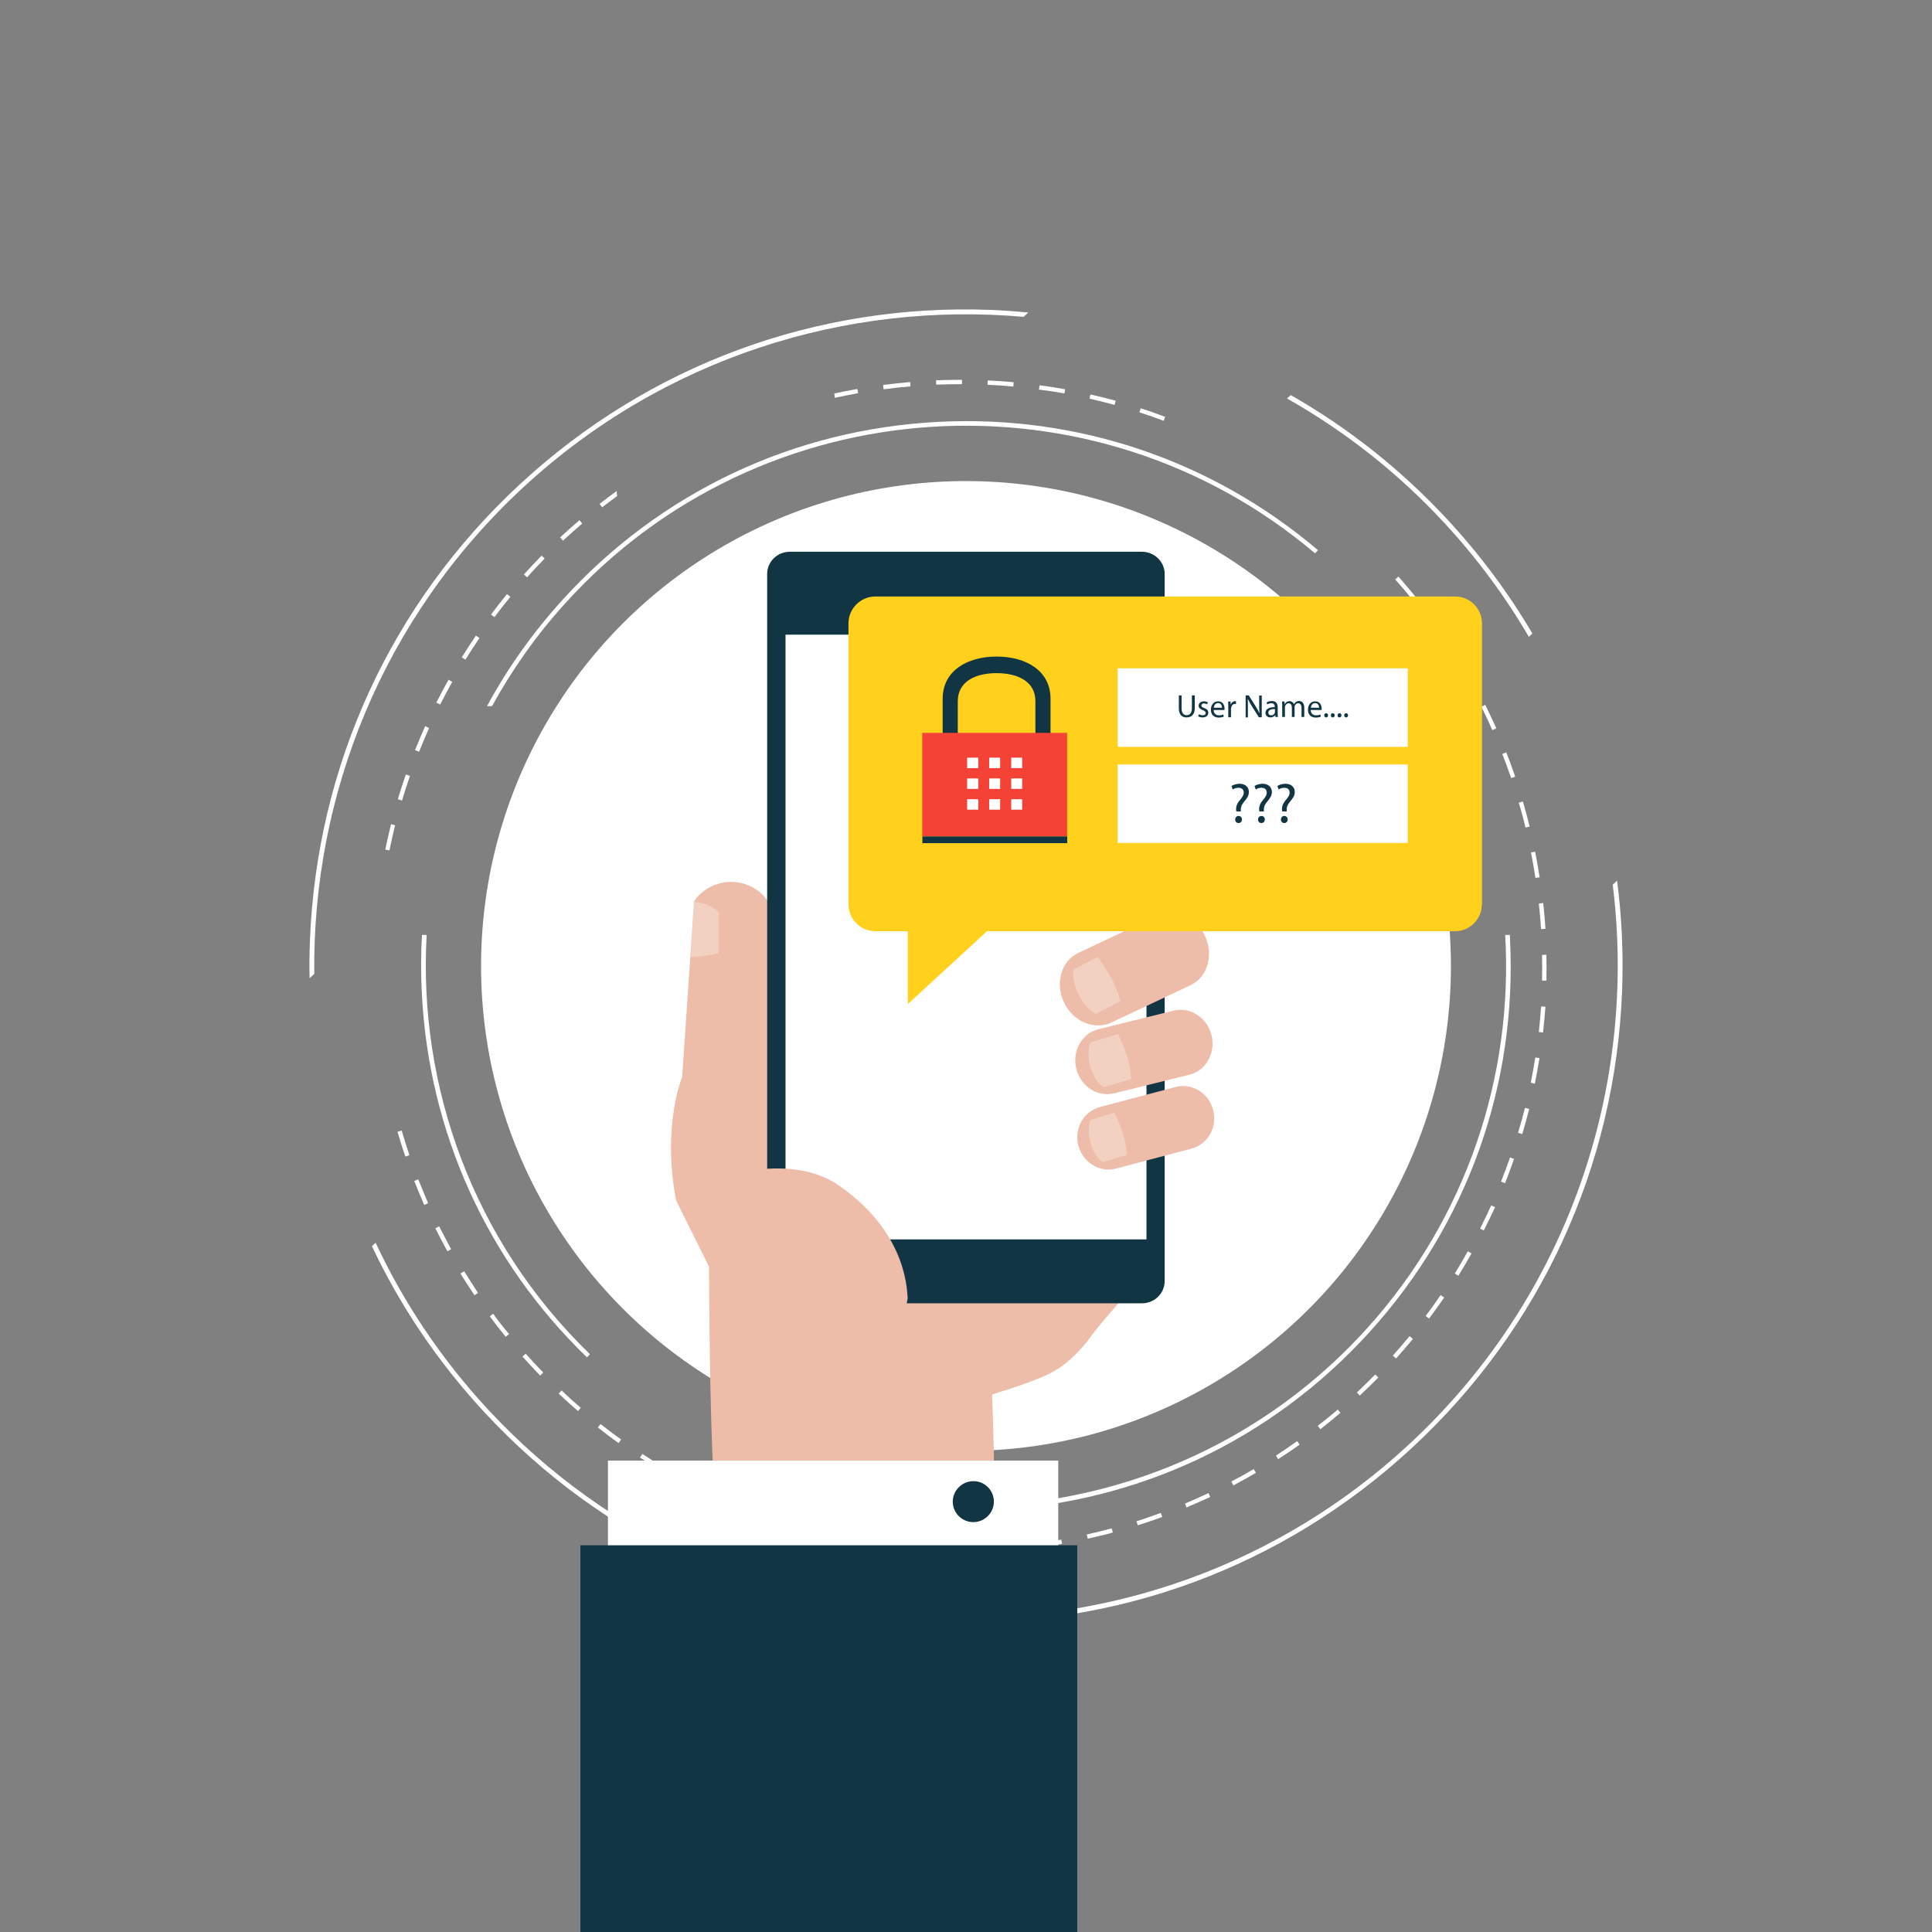<?xml version="1.0" encoding="utf-8"?>
<!-- Generator: Adobe Illustrator 18.0.0, SVG Export Plug-In . SVG Version: 6.00 Build 0)  -->
<!DOCTYPE svg PUBLIC "-//W3C//DTD SVG 1.1//EN" "http://www.w3.org/Graphics/SVG/1.1/DTD/svg11.dtd">
<svg version="1.1" id="Layer_1" xmlns="http://www.w3.org/2000/svg" xmlns:xlink="http://www.w3.org/1999/xlink" x="0px" y="0px"
	 viewBox="0 0 1200 1200" enable-background="new 0 0 1200 1200" xml:space="preserve">
<rect x="0" y="0" width="1200" height="1200" fill="#808080" stroke="none"/>
<circle fill="#FFFFFF" cx="600" cy="600" r="301.2"/>
<g>
	<g>
		<path fill="#FFFFFF" d="M195.2,604.9c-1.3-110.5,42.3-221.1,129.6-302c87.3-80.8,200.9-115.8,311-106.1l2.9-2.7
			c-7.7-0.7-15.4-1.3-23.1-1.6c-108.8-4.2-212.8,34.3-292.7,108.3c-79.9,74-126.2,174.7-130.4,283.6c-0.3,7.8-0.4,15.5-0.2,23.2
			L195.2,604.9z"/>
		<path fill="#FFFFFF" d="M949.6,395.5l2.2-2c-14.8-25.1-32.4-48.8-52.6-70.6c-28.8-31.1-61.7-57.1-97.5-77.5l-2.3,2.1
			c35.5,20.1,68.6,45.8,97.7,77.3C917.5,346.8,935,370.6,949.6,395.5z"/>
		<path fill="#FFFFFF" d="M1001.7,549.5c15.5,125-27.2,255.6-126.5,347.6c-163.8,151.8-420.6,141.9-572.3-21.9
			c-29.2-31.5-52.3-66.4-69.6-103.3L231,774c17.6,37.3,41,72,69.8,103.1c74,79.9,174.7,126.2,283.6,130.4
			c108.8,4.2,212.8-34.3,292.7-108.3c79.9-74,126.2-174.7,130.4-283.6c0.9-23.1-0.2-46.1-3.1-68.6L1001.7,549.5z"/>
	</g>
	<g>
		<path fill="#FFFFFF" d="M305.6,438.6c12.4-22.6,27.5-44.1,45.6-64c121.7-134.4,328.3-147.2,465.6-30.9l1.8-2
			c-65.7-55.7-148.8-84-235.3-79.7c-90.3,4.5-173.4,43.8-234.1,110.8c-18.4,20.3-34,42.3-46.7,65.8H305.6z"/>
		<path fill="#FFFFFF" d="M265,580.7h-2.9c-0.7,11.9-0.7,24-0.1,36.1c4.3,86.5,40.6,166.4,102.6,226.3l1.8-2
			C293.9,770.9,259.7,675,265,580.7z"/>
		<path fill="#FFFFFF" d="M897.6,438.6c-3.4-6.3-7-12.4-10.8-18.5l-2,2.2c3.3,5.4,6.5,10.8,9.5,16.3H897.6z"/>
		<path fill="#FFFFFF" d="M937.8,580.7h-2.9c5,86.7-23.3,175.3-86.1,244.7C745.9,938.9,582.4,965.6,451.3,901l-2,2.2
			c51.3,25.6,108.5,37.7,167.4,34.8c90.3-4.5,173.4-43.8,234.1-110.8c60.7-67,91.6-153.6,87.1-243.9
			C937.9,582.4,937.8,581.5,937.8,580.7z"/>
	</g>
	<g>
		<path fill="#FFFFFF" d="M737,936.3c4.9-2.1,9.9-4.3,14.7-6.5l-1.1-2.4c-4.8,2.3-9.7,4.4-14.6,6.5L737,936.3z"/>
		<path fill="#FFFFFF" d="M306.3,816l-2.1,1.6c3.2,4.3,6.5,8.6,9.9,12.7l2.1-1.7C312.7,824.5,309.4,820.3,306.3,816z"/>
		<path fill="#FFFFFF" d="M288.3,789.6l-2.3,1.4c2.8,4.5,5.7,9.1,8.7,13.5l2.2-1.5C294,798.6,291.1,794.1,288.3,789.6z"/>
		<path fill="#FFFFFF" d="M249.5,702.2l-2.6,0.8c1.5,5.1,3.1,10.3,4.9,15.4l2.5-0.9C252.6,712.5,251,707.3,249.5,702.2z"/>
		<path fill="#FFFFFF" d="M348.8,863.6l-1.8,2c3.9,3.7,7.9,7.3,12,10.8l1.7-2C356.6,870.9,352.6,867.3,348.8,863.6z"/>
		<path fill="#FFFFFF" d="M272.8,761.7l-2.4,1.2c2.4,4.8,4.9,9.6,7.5,14.3l2.3-1.3C277.7,771.2,275.2,766.5,272.8,761.7z"/>
		<path fill="#FFFFFF" d="M259.8,732.5l-2.5,1c2,5,4,10,6.2,14.9l2.4-1.1C263.8,742.4,261.8,737.4,259.8,732.5z"/>
		<path fill="#FFFFFF" d="M706.7,947.4c5.1-1.6,10.2-3.4,15.2-5.2l-0.9-2.5c-5,1.8-10.1,3.6-15.1,5.2L706.7,947.4z"/>
		<path fill="#FFFFFF" d="M643.5,958.6l0.3,2.7c5.3-0.7,10.7-1.5,15.9-2.4l-0.5-2.6C654.1,957.1,648.8,958,643.5,958.6z"/>
		<path fill="#FFFFFF" d="M675,953.1l0.6,2.6c5.2-1.2,10.5-2.4,15.6-3.8l-0.7-2.6C685.4,950.7,680.2,951.9,675,953.1z"/>
		<path fill="#FFFFFF" d="M373,884.5l-1.7,2.1c4.2,3.3,8.5,6.6,12.9,9.7l1.6-2.2C381.5,891,377.2,887.8,373,884.5z"/>
		<path fill="#FFFFFF" d="M399,903.1l-1.5,2.2c4.5,2.9,9.1,5.8,13.7,8.5l1.4-2.3C408,908.9,403.5,906,399,903.1z"/>
		<path fill="#FFFFFF" d="M465.5,937.2c-3.4-1.3-6.7-2.7-10-4.1l-1,2.5c3.8,1.6,7.6,3.1,11.5,4.6L465.5,937.2z"/>
		<path fill="#FFFFFF" d="M426.6,919.4l-1.3,2.4c4.7,2.5,9.6,5,14.4,7.3l1.2-2.4C436.1,924.3,431.2,921.9,426.6,919.4z"/>
		<path fill="#FFFFFF" d="M326.5,840.8l-2,1.8c3.6,4,7.3,7.9,11,11.8l1.9-1.9C333.7,848.7,330,844.7,326.5,840.8z"/>
		<path fill="#FFFFFF" d="M317,370.7l-2.1-1.7c-3.4,4.1-6.7,8.4-9.9,12.7l2.1,1.6C310.3,379.1,313.6,374.8,317,370.7z"/>
		<path fill="#FFFFFF" d="M359.9,323.1c-4.1,3.5-8.1,7.1-12,10.7l1.8,2c3.9-3.6,7.9-7.2,11.9-10.6L359.9,323.1z"/>
		<path fill="#FFFFFF" d="M336.4,345.1c-3.7,3.8-7.4,7.8-11,11.7l2,1.8c3.5-4,7.2-7.9,10.9-11.7L336.4,345.1z"/>
		<path fill="#FFFFFF" d="M383,305c-3.6,2.6-7.1,5.2-10.6,8l1.6,2.1c3.1-2.4,6.2-4.7,9.3-7L383,305z"/>
		<path fill="#FFFFFF" d="M533,244.2l-0.5-2.6c-4.7,0.8-9.5,1.8-14.3,2.8l0.3,2.7C523.4,246,528.2,245.1,533,244.2z"/>
		<path fill="#FFFFFF" d="M611.8,961.4l0.3,2.7c5.2-0.2,10.5-0.6,15.7-1l-0.2-2.7C622.4,960.8,617.1,961.2,611.8,961.4z"/>
		<path fill="#FFFFFF" d="M295.6,394.8c-3,4.4-6,9-8.8,13.5l2.3,1.4c2.8-4.5,5.7-9,8.7-13.4L295.6,394.8z"/>
		<path fill="#FFFFFF" d="M278.6,422.2c-2.6,4.7-5.2,9.4-7.6,14.2l2.4,1.2c2.4-4.7,4.9-9.5,7.5-14.1L278.6,422.2z"/>
		<path fill="#FFFFFF" d="M242.9,511.9c-1.3,5.2-2.5,10.5-3.6,15.8l2.6,0.5c1.1-5.2,2.2-10.5,3.5-15.6L242.9,511.9z"/>
		<path fill="#FFFFFF" d="M264.1,451c-2.2,4.9-4.3,9.9-6.3,14.9l2.5,1c2-4.9,4.1-9.9,6.2-14.7L264.1,451z"/>
		<path fill="#FFFFFF" d="M252.1,481c-1.8,5.1-3.4,10.2-5,15.4l2.6,0.8c1.5-5.1,3.2-10.2,4.9-15.2L252.1,481z"/>
		<path fill="#FFFFFF" d="M945.5,704.4c1.5-5.1,3-10.4,4.3-15.6l-2.6-0.7c-1.3,5.1-2.7,10.3-4.3,15.5L945.5,704.4z"/>
		<path fill="#FFFFFF" d="M926.9,453.5l2.5-1.1c-2.2-4.9-4.5-9.8-6.9-14.6l-2.4,1.2C922.5,443.8,924.8,448.6,926.9,453.5z"/>
		<path fill="#FFFFFF" d="M876.9,372.1l2.1-1.7c-3.4-4.1-6.9-8.3-10.4-12.3l-2,1.8C870.1,363.8,873.6,367.9,876.9,372.1z"/>
		<path fill="#FFFFFF" d="M766.1,922.6c4.7-2.5,9.4-5.1,14-7.8l-1.4-2.3c-4.6,2.7-9.3,5.3-13.9,7.7L766.1,922.6z"/>
		<path fill="#FFFFFF" d="M896,397.7l2.2-1.5c-3-4.4-6.1-8.8-9.3-13.1l-2.2,1.6C889.9,388.9,893,393.3,896,397.7z"/>
		<path fill="#FFFFFF" d="M597.5,238.6l0-2.7c-5.3,0-10.8,0.1-16.1,0.3l0.1,2.7C586.8,238.7,592.2,238.6,597.5,238.6z"/>
		<path fill="#FFFFFF" d="M548.8,241.8l0.8-0.1c5.3-0.7,10.6-1.3,15.9-1.7l-0.2-2.7c-5.3,0.5-10.7,1-16,1.7l-0.8,0.1L548.8,241.8z"
			/>
		<path fill="#FFFFFF" d="M629.4,240.1l0.2-2.7c-5.3-0.5-10.7-0.9-16.1-1.1l-0.1,2.7C618.8,239.2,624.1,239.6,629.4,240.1z"/>
		<path fill="#FFFFFF" d="M722.8,261.4l0.9-2.5c-5-1.9-10.2-3.7-15.2-5.3l-0.8,2.5C712.7,257.7,717.8,259.5,722.8,261.4z"/>
		<path fill="#FFFFFF" d="M692.3,251.5l0.7-2.6c-5.2-1.4-10.4-2.7-15.7-3.9l-0.6,2.6C682,248.8,687.2,250.1,692.3,251.5z"/>
		<path fill="#FFFFFF" d="M661.1,244.4l0.5-2.6c-5.3-1-10.6-1.8-15.9-2.5l-0.4,2.7C650.5,242.6,655.9,243.4,661.1,244.4z"/>
		<path fill="#FFFFFF" d="M912.7,424.9l2.3-1.3c-2.6-4.7-5.3-9.3-8.1-13.9l-2.3,1.4C907.4,415.6,910.1,420.2,912.7,424.9z"/>
		<path fill="#FFFFFF" d="M867.1,843.8c3.6-4,7.1-8.1,10.5-12.2l-2.1-1.7c-3.4,4.1-6.9,8.2-10.4,12.1L867.1,843.8z"/>
		<path fill="#FFFFFF" d="M887.6,819c3.2-4.3,6.4-8.7,9.4-13.1l-2.2-1.5c-3,4.4-6.1,8.8-9.3,13L887.6,819z"/>
		<path fill="#FFFFFF" d="M905.8,792.4c2.8-4.5,5.6-9.2,8.2-13.9l-2.3-1.3c-2.6,4.6-5.3,9.3-8.1,13.8L905.8,792.4z"/>
		<path fill="#FFFFFF" d="M793.9,906.3c4.5-2.9,9-5.9,13.3-9l-1.5-2.2c-4.3,3.1-8.8,6.1-13.2,9L793.9,906.3z"/>
		<path fill="#FFFFFF" d="M921.6,764.3c2.4-4.8,4.8-9.7,7-14.5l-2.4-1.1c-2.2,4.8-4.5,9.7-6.9,14.4L921.6,764.3z"/>
		<path fill="#FFFFFF" d="M820.1,887.7c4.2-3.3,8.4-6.7,12.5-10.2l-1.7-2c-4,3.5-8.2,6.8-12.4,10.1L820.1,887.7z"/>
		<path fill="#FFFFFF" d="M844.6,866.8c3.9-3.7,7.8-7.4,11.5-11.2l-1.9-1.9c-3.7,3.8-7.6,7.5-11.4,11.2L844.6,866.8z"/>
		<path fill="#FFFFFF" d="M953.7,545.3l2.6-0.4c-0.8-5.3-1.8-10.6-2.8-15.9l-2.6,0.5C952,534.8,952.9,540.1,953.7,545.3z"/>
		<path fill="#FFFFFF" d="M934.8,734.9c2-5,3.9-10.1,5.6-15.1l-2.5-0.9c-1.7,5-3.6,10.1-5.6,15L934.8,734.9z"/>
		<path fill="#FFFFFF" d="M938.6,483.3l2.5-0.9c-1.7-5.1-3.6-10.2-5.5-15.1l-2.5,1C935,473.2,936.9,478.2,938.6,483.3z"/>
		<path fill="#FFFFFF" d="M947.5,514l2.6-0.6c-1.3-5.2-2.7-10.4-4.2-15.6l-2.6,0.8C944.9,503.6,946.3,508.8,947.5,514z"/>
		<path fill="#FFFFFF" d="M959.9,576.9c-0.3-5.3-0.8-10.7-1.4-16l-2.7,0.3c0.6,5.3,1,10.7,1.4,15.9L959.9,576.9z"/>
		<path fill="#FFFFFF" d="M953.3,673.1c1.1-5.2,2-10.6,2.9-15.9l-2.6-0.4c-0.8,5.2-1.8,10.5-2.8,15.7L953.3,673.1z"/>
		<path fill="#FFFFFF" d="M958.4,641.3c0.6-5.3,1.1-10.7,1.5-16l-2.7-0.2c-0.4,5.3-0.8,10.7-1.4,15.9L958.4,641.3z"/>
		<path fill="#FFFFFF" d="M960.5,609.1c0.1-5.3,0.1-10.8,0-16.1l-2.7,0.1c0.1,5.3,0.1,10.7,0,16L960.5,609.1z"/>
	</g>
</g>
<path fill="#EDBDA9" d="M702.1,793.2c-13.2-22.5-50.2-27.4-30.7-41.7c-0.6,0.4,7.5-6.6,9.4-8.8c0.8-0.9,1.4-1.6,1.9-2.1
	c0.3-0.5,0.6-1.2,1.1-2c0.8-1.4,3.9-9.4,3-6.1c0.8-2.6,1.6-5.2,2.1-7.9c0.2-1.4,0.4-2.3,0.5-2.9c0.1-1.6,0.3-3.1,0.4-4.7
	c0.2-4.2,0.4-8.4,0.5-12.6c0.1-9.2,0-18.5,0-27.7c0-12.2,4-21.8,10.3-28.8c-11.4-7.4-23.8-8.3-28.2-2l-1.6,2.3l-7,9.9l-0.4,0.6
	l-5.2-3.7l6.9-9.8l7-9.9l5.6-8c4.7-6.6-1.1-18.8-12.9-27.1c-11.8-8.3-25.2-9.7-29.9-3.1l-5.6,8l-7,9.9l-6.9,9.8l-5.2-3.7l31.5-44.6
	l0,0c0.3-0.4,0.5-0.7,0.8-1l41.4-58.7c7.6-10.7,4.1-26.2-7.7-34.5c-11.8-8.3-27.5-6.4-35.1,4.3l-41.4,58.7c-0.3,0.4-0.5,0.7-0.7,1.1
	l-0.1,0L508,675.5l-24.1,47.1l-6.8-130.5c3.7-15.4,5.9-30.3-6.8-39.2c-12.7-9-30.3-5.9-39.2,6.8L423.7,669c0,0-12.6,29.8-3.8,76.5
	l20.5,41.3c0.9,237.8,14.7,156.3,0.9,175.5l173.9,19.7c4.9-19.7,1-115.9,1-115.9c7-2.2,26.8-8.2,36.8-13.5
	c4.8-2.5,12.6-7.5,22.1-19.2C692.3,809.7,706.5,800.6,702.1,793.2z"/>
<path fill="#EDBDA9" d="M761.7,444.4c-11.8-8.3-27.5-6.4-35.1,4.3l-41.4,58.7c-0.3,0.4-0.5,0.7-0.7,1.1l-0.1,0l-91.1,129.2l-0.4-0.3
	c0.1,0.5,0.2,1,0.2,1.5c3.1,19.1,4.5,41.3,11.2,59.7c0,0,0,0,0.1,0.1c0.1,0,0.2,0.1,0.3,0.1c0.1-0.8,1.2,0.2,1.8,1
	c0.1,0.1,0.3,0.1,0.4,0.2c0.3,0.1,0.7,0.2,1.1,0.3c2.5,0.8,5.1,1.6,7.6,2.2c0.2,0,0.4,0.1,0.6,0.1c0,0,0,0,0-0.1
	c2.8-3.8,5.6-7.7,8.3-11.6c17-24.2,32.6-49.2,47.5-74.6c7.4-12.6,18.6-19.3,30.4-21c-0.4-3.4-0.4-6.9-0.1-10.3l-1.3,1.9l-5.2-3.7
	l12.9-18.3c1.3-2.3,2.8-4.4,4.5-6.4l14.1-19.9l0,0c0.3-0.4,0.5-0.7,0.8-1l41.4-58.7C776.9,468.2,773.5,452.8,761.7,444.4z"/>
<path fill-rule="evenodd" clip-rule="evenodd" fill="#123544" d="M723.4,795.7c0,7.6-6.3,13.8-14.1,13.8H490.6
	c-7.7,0-14.1-6.2-14.1-13.8V356.5c0-7.6,6.3-13.8,14.1-13.8h218.7c7.7,0,14.1,6.2,14.1,13.8V795.7z"/>
<polygon fill-rule="evenodd" clip-rule="evenodd" fill="#FFFFFF" points="700.9,394.2 695,394.2 683.7,394.2 670.9,394.2
	660.1,394.2 659.4,394.2 645,394.2 608.9,394.2 596.3,394.2 583.5,394.2 571.4,394.2 553.4,394.2 542.2,394.2 506.9,394.2
	505.6,394.2 494.4,394.2 487.9,394.2 487.9,444 487.9,444 487.9,457.4 487.9,457.4 487.9,494.4 487.9,494.4 487.9,539.2
	487.9,539.2 487.9,550.3 487.9,550.3 487.9,661.5 487.9,661.5 487.9,671.5 487.9,671.5 487.9,722.9 487.9,722.9 487.9,736.3
	487.9,736.3 487.9,769.8 488.7,769.8 500.3,769.8 525.9,769.8 540.6,769.8 540.6,769.8 542.2,769.8 551.7,769.8 553.4,769.8
	564.5,769.8 566.1,769.8 575.9,769.8 610.1,769.8 610.7,769.8 622.9,769.8 653.2,769.8 665.6,769.8 668.4,769.8 683.3,769.8
	712.1,769.8 712.1,739.1 712.1,718.6 712.1,713.7 712.1,707.5 712.1,695.4 712.1,690.2 712.1,676.5 712.1,550.3 712.1,539.2
	712.1,510 712.1,494.4 712.1,428.2 712.1,415.8 712.1,394.2 "/>
<g>
	<rect x="377.6" y="907.2" fill="#FFFFFF" width="279.7" height="292.8"/>
	<path fill="#123544" d="M603.8,945.4c7,0.4,13.1-5,13.5-12c0.4-7-5-13.1-12-13.4c-7-0.4-13.1,5-13.5,12
		C591.4,939,596.8,945,603.8,945.4z"/>
	<rect x="360.5" y="959.8" fill="#123544" width="308.6" height="240.2"/>
</g>
<path fill="#EDBDA9" d="M561.6,816.8c0.9-3.5,1.6-7,2.2-10.5c-0.6-1.9,1.3-39.1-42.2-69.6c-20.1-14.1-43.8-10.9-54.7-10v90H561.6z"
	/>
<path fill="#EDBDA9" d="M753.5,689.4c2.8,10.6-3.2,21.3-13.4,24l-46.8,12.4c-10.2,2.7-20.7-3.7-23.5-14.2l0,0
	c-2.8-10.6,3.2-21.3,13.4-24l46.8-12.4C740.1,672.4,750.7,678.8,753.5,689.4L753.5,689.4z"/>
<path fill="#EDBDA9" d="M752.5,643c2.7,11-3.4,21.9-13.6,24.5l-47,11.6c-10.2,2.5-20.7-4.3-23.4-15.3l0,0
	c-2.7-11,3.4-21.9,13.6-24.5l47-11.6C739.3,625.2,749.8,632.1,752.5,643L752.5,643z"/>
<path fill="#EDBDA9" d="M748.4,581.3c5.6,12,1.6,25.7-9.1,30.7l-49,23.1c-10.7,5-23.9-0.6-29.5-12.6l0,0c-5.6-12-1.6-25.7,9.1-30.7
	l49-23.1C729.6,563.7,742.8,569.3,748.4,581.3L748.4,581.3z"/>
<g>
	<path fill="#FFD11D" d="M920.4,561.7c0,9.2-7.5,16.7-16.7,16.7H543.7c-9.2,0-16.7-7.5-16.7-16.7V387.2c0-9.2,7.5-16.7,16.7-16.7
		h360.1c9.2,0,16.7,7.5,16.7,16.7V561.7z"/>
	<g>
		<g>
			<path fill="#123544" d="M619,490.4c-18.5,0-33.5-14-33.5-31.3V434c0-17.2,15-26.2,33.5-26.2c18.5,0,33.5,8.9,33.5,26.2v25.1
				C652.6,476.4,637.5,490.4,619,490.4z M619,418.1c-13.3,0-24.1,5.3-24.1,17.5v22.5c0,12.2,10.8,22.1,24.1,22.1
				c13.3,0,24.1-9.9,24.1-22.1v-22.5C643.2,423.4,632.3,418.1,619,418.1z"/>
		</g>
		<g>
			<path fill="#F44336" d="M662.8,455.2h-89c-0.3,0-0.7,0-1,0v64.2h90V455.2z"/>
			<rect x="572.9" y="519.5" fill="#123544" width="90" height="4.2"/>
		</g>
		<g>
			<g>
				<g>
					<g>
						<rect x="614.4" y="470.6" fill="#FFFFFF" width="6.8" height="6.5"/>
						<rect x="600.7" y="470.6" fill="#FFFFFF" width="6.9" height="6.5"/>
						<rect x="628.1" y="470.6" fill="#FFFFFF" width="6.8" height="6.5"/>
					</g>
				</g>
			</g>
			<g>
				<g>
					<g>
						<rect x="614.4" y="483.5" fill="#FFFFFF" width="6.8" height="6.5"/>
						<rect x="600.7" y="483.5" fill="#FFFFFF" width="6.9" height="6.5"/>
						<rect x="628.1" y="483.5" fill="#FFFFFF" width="6.8" height="6.5"/>
					</g>
				</g>
			</g>
			<g>
				<g>
					<g>
						<rect x="614.4" y="496.4" fill="#FFFFFF" width="6.8" height="6.5"/>
						<rect x="600.7" y="496.4" fill="#FFFFFF" width="6.9" height="6.5"/>
						<rect x="628.1" y="496.4" fill="#FFFFFF" width="6.8" height="6.5"/>
					</g>
				</g>
			</g>
		</g>
	</g>
	<polygon fill="#FFD11D" points="563.9,623.6 563.9,571.7 620.3,571.7 	"/>
	<polygon fill="#FFFFFF" points="874.4,523.6 874.4,523.6 694.2,523.6 694.2,523.6 694.2,474.8 694.2,474.8 874.4,474.8
		874.4,474.8 	"/>
	<polygon fill="#FFFFFF" points="874.4,463.9 874.4,463.9 694.2,463.9 694.2,463.9 694.2,415.1 694.2,415.1 874.4,415.1
		874.4,415.1 	"/>
</g>
<path opacity="0.3" fill="#FFFFFF" d="M681.8,594.4c0,0,5.5,7.3,9.3,14.7c3.2,6.3,4.8,12.8,4.8,12.8l-15.2,7.8
	c0,0-6.5-2.9-10.9-12.2c-4.2-8.9-3.1-15.3-3.1-15.3L681.8,594.4z"/>
<path opacity="0.3" fill="#FFFFFF" d="M446.3,566.5c0,0-5.2-5.8-15-6.2c-0.1,0-0.2,0-0.2,0c-0.3,5.9-1.8,27.1-2.2,34.1
	c0.1,0,0.2,0,0.3,0c8.3,0,17.3-2.4,17.3-2.4L446.3,566.5z"/>
<path opacity="0.3" fill="#FFFFFF" d="M694.4,642.3c0,0,3.9,7.7,6.1,15.2c1.9,6.4,2,12.8,2,12.8l-17.1,5c0,0-5.9-3.8-8.3-13.2
	c-2.3-9,0.2-14.8,0.2-14.8L694.4,642.3z"/>
<path opacity="0.3" fill="#FFFFFF" d="M692.2,691.1c0,0,3.6,7.2,5.7,14.3c1.7,6,2,12,2,12l-15.1,4.4c0,0-5.3-3.6-7.6-12.4
	c-2.2-8.5,0-13.8,0-13.8L692.2,691.1z"/>
<g>
	<path fill="#123544" d="M733.9,431.9v8c0,3,1.3,4.3,3.1,4.3c2,0,3.3-1.3,3.3-4.3v-8h1.8v7.9c0,4.1-2.2,5.8-5.1,5.8
		c-2.8,0-4.8-1.6-4.8-5.8v-7.9H733.9z"/>
	<path fill="#123544" d="M744.7,443.6c0.5,0.3,1.4,0.7,2.3,0.7c1.3,0,1.9-0.6,1.9-1.4c0-0.8-0.5-1.3-1.8-1.8
		c-1.7-0.6-2.6-1.6-2.6-2.7c0-1.6,1.3-2.8,3.3-2.8c1,0,1.8,0.3,2.4,0.6l-0.4,1.3c-0.4-0.2-1.1-0.6-2-0.6c-1,0-1.6,0.6-1.6,1.3
		c0,0.8,0.6,1.2,1.8,1.6c1.7,0.6,2.5,1.5,2.5,2.9c0,1.7-1.3,2.9-3.6,2.9c-1.1,0-2-0.3-2.7-0.7L744.7,443.6z"/>
	<path fill="#123544" d="M753.8,440.9c0,2.4,1.6,3.4,3.3,3.4c1.3,0,2-0.2,2.7-0.5l0.3,1.3c-0.6,0.3-1.7,0.6-3.2,0.6
		c-3,0-4.8-2-4.8-4.9c0-2.9,1.7-5.2,4.5-5.2c3.2,0,4,2.8,4,4.6c0,0.4,0,0.6-0.1,0.8H753.8z M759,439.6c0-1.1-0.5-2.9-2.4-2.9
		c-1.8,0-2.6,1.6-2.7,2.9H759z"/>
	<path fill="#123544" d="M762.9,438.7c0-1.1,0-2.1-0.1-3h1.5l0.1,1.9h0.1c0.4-1.3,1.5-2.1,2.7-2.1c0.2,0,0.3,0,0.5,0.1v1.7
		c-0.2,0-0.4-0.1-0.6-0.1c-1.2,0-2.1,0.9-2.4,2.3c0,0.2-0.1,0.5-0.1,0.8v5.2h-1.7V438.7z"/>
	<path fill="#123544" d="M773.7,445.4v-13.5h1.9l4.3,6.8c1,1.6,1.8,3,2.4,4.4l0,0c-0.2-1.8-0.2-3.4-0.2-5.5v-5.6h1.6v13.5h-1.8
		l-4.3-6.8c-0.9-1.5-1.8-3-2.5-4.5l-0.1,0c0.1,1.7,0.1,3.3,0.1,5.6v5.8H773.7z"/>
	<path fill="#123544" d="M792.2,445.4l-0.1-1.2H792c-0.5,0.8-1.6,1.4-3,1.4c-2,0-3-1.4-3-2.8c0-2.3,2.1-3.6,5.8-3.6V439
		c0-0.8-0.2-2.2-2.2-2.2c-0.9,0-1.8,0.3-2.5,0.7l-0.4-1.2c0.8-0.5,2-0.9,3.2-0.9c3,0,3.7,2,3.7,4v3.6c0,0.8,0,1.7,0.2,2.3H792.2z
		 M791.9,440.4c-1.9,0-4.1,0.3-4.1,2.2c0,1.1,0.8,1.7,1.7,1.7c1.3,0,2.1-0.8,2.3-1.6c0.1-0.2,0.1-0.4,0.1-0.6V440.4z"/>
	<path fill="#123544" d="M796.4,438.3c0-1,0-1.8-0.1-2.6h1.5l0.1,1.6h0.1c0.5-0.9,1.4-1.8,3-1.8c1.3,0,2.3,0.8,2.7,1.9h0
		c0.3-0.5,0.7-1,1.1-1.3c0.6-0.4,1.2-0.7,2.1-0.7c1.3,0,3.2,0.8,3.2,4.2v5.7h-1.7v-5.5c0-1.9-0.7-3-2.1-3c-1,0-1.8,0.7-2.1,1.6
		c-0.1,0.2-0.1,0.6-0.1,0.9v6h-1.7v-5.8c0-1.5-0.7-2.7-2-2.7c-1.1,0-1.9,0.9-2.2,1.8c-0.1,0.3-0.1,0.6-0.1,0.9v5.8h-1.7V438.3z"/>
	<path fill="#123544" d="M814.1,440.9c0,2.4,1.6,3.4,3.3,3.4c1.3,0,2-0.2,2.7-0.5l0.3,1.3c-0.6,0.3-1.7,0.6-3.2,0.6
		c-3,0-4.8-2-4.8-4.9c0-2.9,1.7-5.2,4.5-5.2c3.2,0,4,2.8,4,4.6c0,0.4,0,0.6-0.1,0.8H814.1z M819.3,439.6c0-1.1-0.5-2.9-2.4-2.9
		c-1.8,0-2.6,1.6-2.7,2.9H819.3z"/>
	<path fill="#123544" d="M822.5,444.3c0-0.7,0.5-1.3,1.2-1.3s1.2,0.5,1.2,1.3c0,0.7-0.5,1.3-1.2,1.3
		C823,445.6,822.5,445.1,822.5,444.3z"/>
	<path fill="#123544" d="M826.6,444.3c0-0.7,0.5-1.3,1.2-1.3s1.2,0.5,1.2,1.3c0,0.7-0.5,1.3-1.2,1.3
		C827.1,445.6,826.6,445.1,826.6,444.3z"/>
	<path fill="#123544" d="M830.8,444.3c0-0.7,0.5-1.3,1.2-1.3s1.2,0.5,1.2,1.3c0,0.7-0.5,1.3-1.2,1.3
		C831.2,445.6,830.8,445.1,830.8,444.3z"/>
	<path fill="#123544" d="M834.9,444.3c0-0.7,0.5-1.3,1.2-1.3s1.2,0.5,1.2,1.3c0,0.7-0.5,1.3-1.2,1.3
		C835.4,445.6,834.9,445.1,834.9,444.3z"/>
</g>
<g>
	<path fill="#123544" d="M767.9,504.1l-0.1-0.9c-0.2-1.9,0.4-4,2.2-6.1c1.6-1.9,2.5-3.2,2.5-4.8c0-1.8-1.1-3-3.3-3
		c-1.3,0-2.7,0.4-3.5,1.1l-0.8-2.2c1.2-0.8,3.2-1.4,5-1.4c4,0,5.8,2.5,5.8,5.1c0,2.4-1.3,4.1-3,6.1c-1.5,1.8-2.1,3.4-2,5.1l0,0.9
		H767.9z M767.2,509c0-1.3,0.9-2.2,2.1-2.2c1.2,0,2.1,0.9,2.1,2.2c0,1.2-0.8,2.2-2.1,2.2C768,511.2,767.2,510.3,767.2,509z"/>
	<path fill="#123544" d="M782.2,504.1l-0.1-0.9c-0.2-1.9,0.4-4,2.2-6.1c1.6-1.9,2.5-3.2,2.5-4.8c0-1.8-1.1-3-3.3-3
		c-1.3,0-2.7,0.4-3.5,1.1l-0.8-2.2c1.2-0.8,3.2-1.4,5-1.4c4,0,5.8,2.5,5.8,5.1c0,2.4-1.3,4.1-3,6.1c-1.5,1.8-2.1,3.4-2,5.1l0,0.9
		H782.2z M781.4,509c0-1.3,0.9-2.2,2.1-2.2s2.1,0.9,2.1,2.2c0,1.2-0.8,2.2-2.1,2.2C782.2,511.2,781.4,510.3,781.4,509z"/>
	<path fill="#123544" d="M796.4,504.1l-0.1-0.9c-0.2-1.9,0.4-4,2.2-6.1c1.6-1.9,2.5-3.2,2.5-4.8c0-1.8-1.1-3-3.3-3
		c-1.3,0-2.7,0.4-3.5,1.1l-0.8-2.2c1.2-0.8,3.2-1.4,5-1.4c4,0,5.8,2.5,5.8,5.1c0,2.4-1.3,4.1-3,6.1c-1.5,1.8-2.1,3.4-2,5.1l0,0.9
		H796.4z M795.6,509c0-1.3,0.9-2.2,2.1-2.2s2.1,0.9,2.1,2.2c0,1.2-0.8,2.2-2.1,2.2C796.4,511.2,795.6,510.3,795.6,509z"/>
</g>
</svg>
